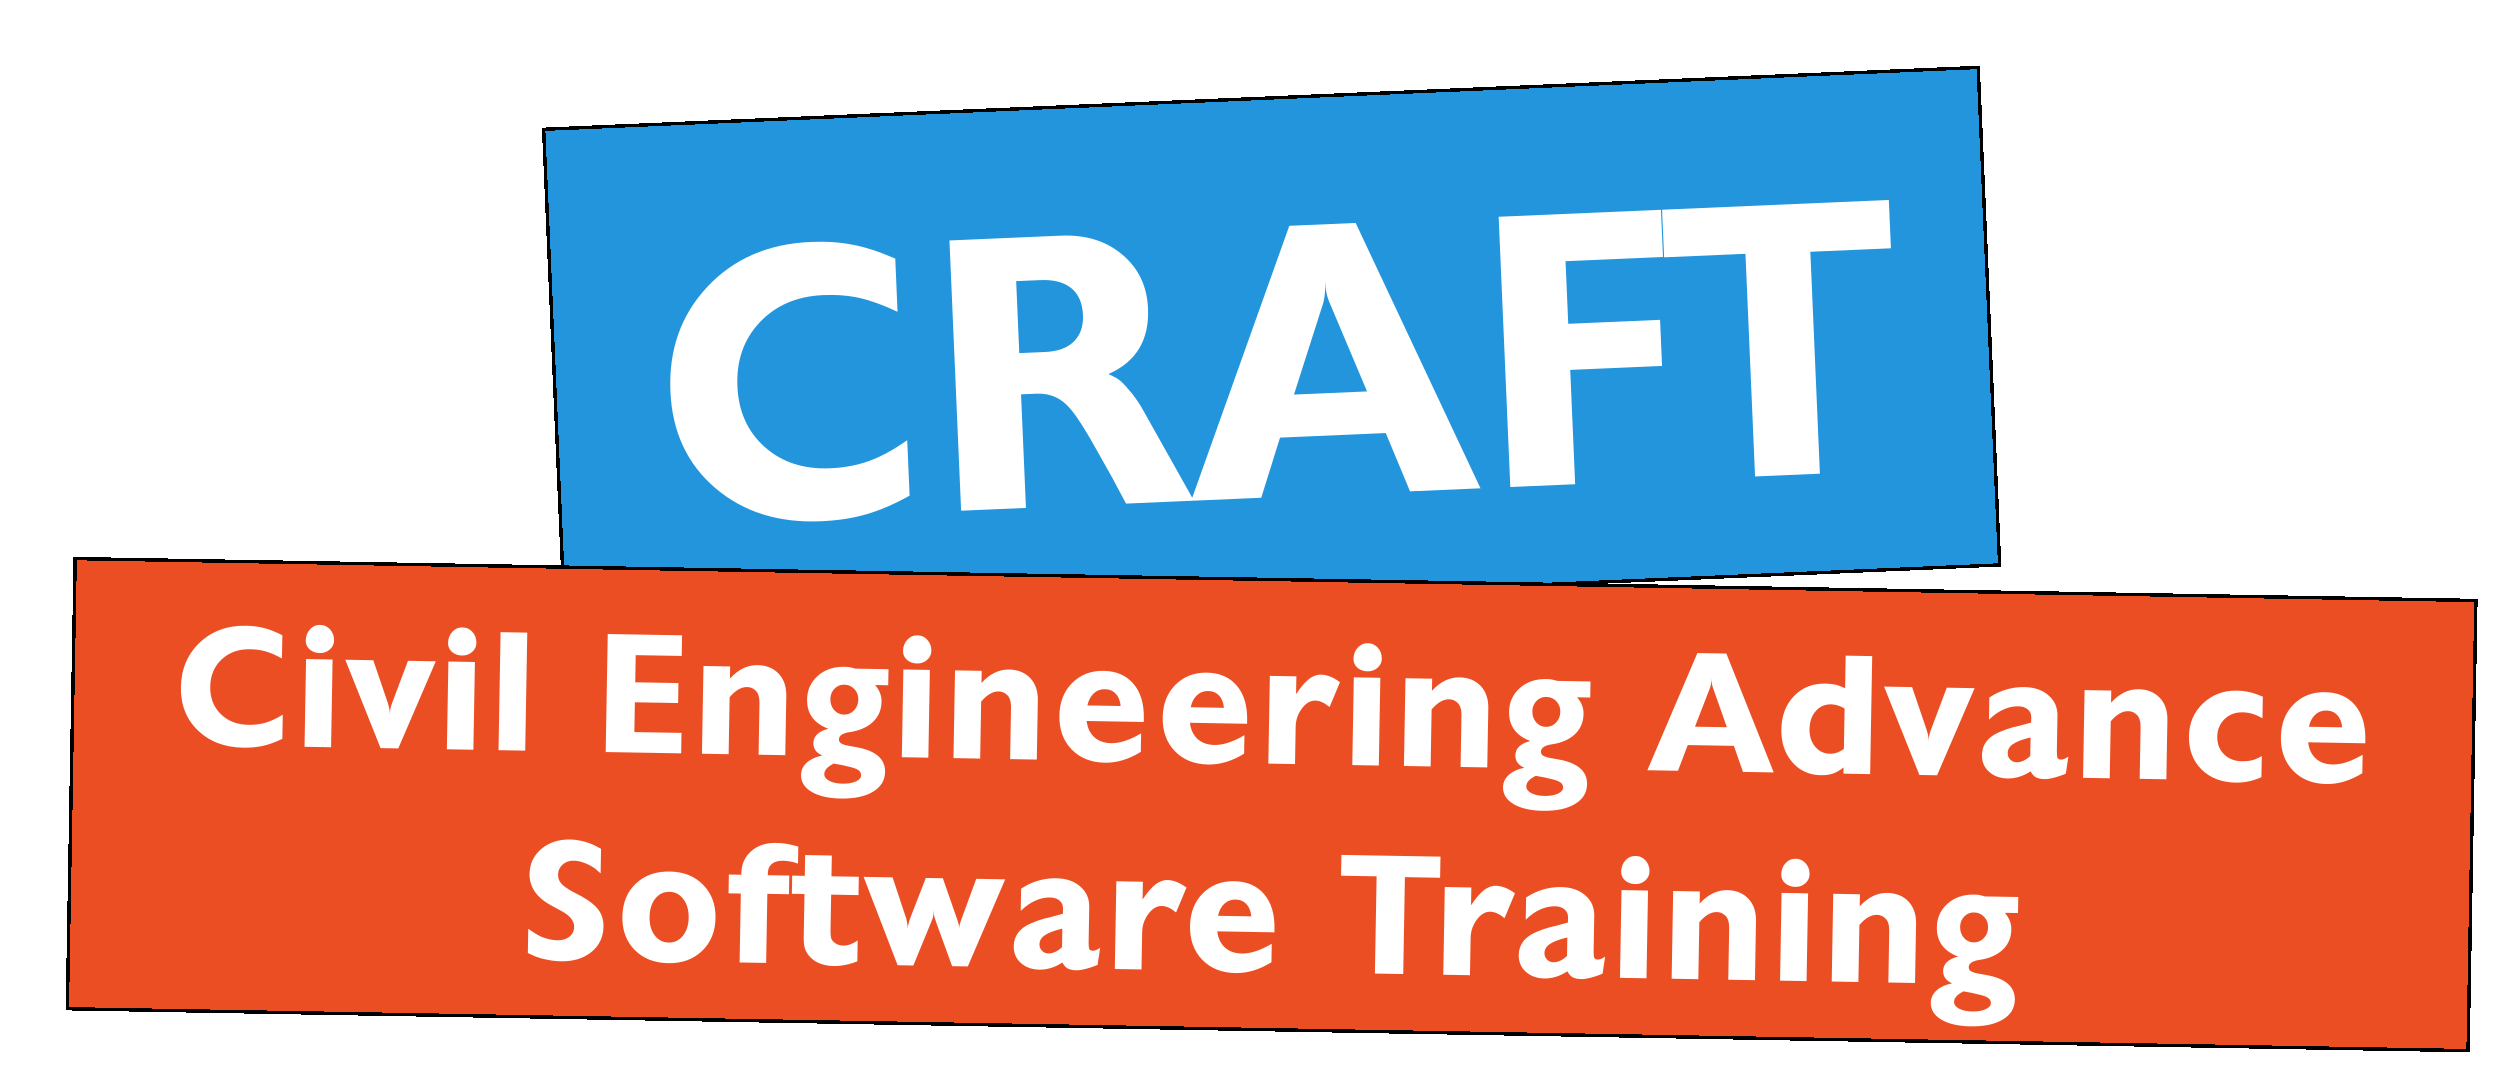 <svg width="733" height="315" viewBox="0 0 733 315" fill="none" xmlns="http://www.w3.org/2000/svg">
<g filter="url(#filter0_d_3005_55163)">
<rect x="140.621" y="19.144" width="421" height="146" transform="rotate(-2.47 140.621 19.144)" fill="#2395DD" shape-rendering="crispEdges"/>
<rect x="140.621" y="19.144" width="421" height="146" transform="rotate(-2.47 140.621 19.144)" stroke="black" shape-rendering="crispEdges"/>
<path d="M243.721 57.046L244.394 72.651C240.273 70.7 236.581 69.355 233.32 68.615C230.058 67.875 226.486 67.588 222.603 67.756C214.91 68.088 208.712 70.74 204.008 75.715C199.305 80.689 197.116 86.949 197.442 94.495C197.761 101.895 200.439 107.835 205.477 112.315C210.515 116.796 216.917 118.868 224.683 118.533C228.786 118.356 232.572 117.642 236.041 116.392C239.511 115.141 243.24 113.109 247.229 110.294L247.93 126.559C243.343 129.106 239.054 130.942 235.066 132.068C231.151 133.192 226.775 133.857 221.94 134.066C209.485 134.603 199.141 131.343 190.909 124.284C182.678 117.226 178.307 107.799 177.798 96.003C177.274 83.841 180.87 73.63 188.588 65.37C196.306 57.109 206.429 52.709 218.958 52.168C223.427 51.976 227.475 52.241 231.103 52.966C234.728 53.617 238.934 54.977 243.721 57.046ZM263.029 130.972L259.611 51.736L292.251 50.328C299.504 50.015 305.492 51.849 310.215 55.829C315.011 59.806 317.551 65.091 317.835 71.685C318.233 80.917 314.363 87.323 306.223 90.904C307.72 91.573 308.772 92.151 309.38 92.639C310.062 93.124 311.022 94.11 312.261 95.598C313.031 96.445 313.652 97.226 314.123 97.94C314.356 98.223 314.905 99.044 315.771 100.401L324.834 116.525L331.276 128.028L311.384 128.886L307.311 121.245L302.78 113.183C299.596 107.448 297.076 103.483 295.22 101.287C292.584 98.025 289.214 96.482 285.111 96.659L280.605 96.853L282.042 130.152L263.029 130.972ZM279.174 63.664L280.084 84.764L287.667 84.437C291.33 84.279 294.113 83.278 296.015 81.435C297.988 79.515 298.903 76.906 298.76 73.609C298.609 70.092 297.468 67.462 295.337 65.719C293.207 63.976 290.163 63.19 286.207 63.361L279.174 63.664ZM330.476 128.063L359.258 47.438L378.71 46.599L415.317 124.403L394.656 125.294L387.533 108.205L356.542 109.542L351.027 127.176L330.476 128.063ZM368.868 71.135L360.622 96.925L382.052 96L371.506 71.022C370.939 69.798 370.522 68.642 370.255 67.552C369.984 66.39 369.816 65.039 369.75 63.5C369.886 66.651 369.592 69.196 368.868 71.135ZM424.055 124.026L420.637 44.79L468.223 42.737L468.82 56.584L440.247 57.817L441.039 76.17L467.964 75.008L468.547 88.526L441.622 89.687L443.068 123.206L424.055 124.026ZM469.153 56.68L468.551 42.723L535.039 39.855L535.651 54.032L512.023 55.051L514.829 120.111L495.817 120.931L493.001 55.651L469.153 56.68Z" fill="white"/>
</g>
<g filter="url(#filter1_d_3005_55163)">
<rect x="3.277" y="145.008" width="704" height="132" transform="rotate(1 3.277 145.008)" fill="#EC4E24" shape-rendering="crispEdges"/>
<rect x="3.277" y="145.008" width="704" height="132" transform="rotate(1 3.277 145.008)" stroke="black" shape-rendering="crispEdges"/>
<path d="M64.016 167.479L63.897 174.294C62.154 173.336 60.581 172.652 59.18 172.244C57.779 171.835 56.231 171.616 54.535 171.587C51.175 171.528 48.406 172.52 46.226 174.562C44.046 176.604 42.927 179.273 42.87 182.569C42.813 185.8 43.823 188.458 45.899 190.543C47.975 192.627 50.708 193.699 54.1 193.758C55.892 193.79 57.56 193.579 59.104 193.126C60.648 192.672 62.326 191.886 64.138 190.765L64.014 197.868C61.948 198.856 60.032 199.543 58.265 199.928C56.53 200.314 54.606 200.488 52.495 200.451C47.056 200.356 42.637 198.663 39.237 195.371C35.838 192.079 34.184 187.858 34.274 182.707C34.367 177.395 36.203 173.043 39.782 169.649C43.362 166.255 47.888 164.606 53.359 164.701C55.311 164.735 57.067 164.958 58.628 165.369C60.19 165.748 61.986 166.452 64.016 167.479ZM70.522 200.19L70.971 174.466L78.746 174.602L78.296 200.326L70.522 200.19ZM70.873 169.039C70.896 167.728 71.316 166.631 72.131 165.749C72.947 164.867 73.946 164.436 75.13 164.457C76.282 164.477 77.25 164.926 78.035 165.804C78.82 166.682 79.201 167.76 79.179 169.04C79.161 170.064 78.745 170.937 77.933 171.659C77.12 172.381 76.138 172.732 74.986 172.712C73.834 172.692 72.848 172.338 72.028 171.652C71.24 170.934 70.856 170.063 70.873 169.039ZM82.47 174.667L90.677 174.81L94.969 187.415C95.211 188.219 95.361 188.83 95.417 189.247C95.506 189.664 95.544 190.209 95.533 190.881C95.556 189.569 95.768 188.421 96.169 187.436L100.851 174.987L109.01 175.13L98.002 200.67L92.819 200.579L82.47 174.667ZM112.253 200.918L112.702 175.194L120.477 175.33L120.028 201.054L112.253 200.918ZM112.605 169.768C112.627 168.456 113.047 167.359 113.862 166.477C114.678 165.595 115.677 165.165 116.861 165.185C118.013 165.205 118.981 165.654 119.766 166.532C120.551 167.41 120.932 168.489 120.91 169.769C120.892 170.793 120.477 171.665 119.664 172.387C118.851 173.109 117.869 173.46 116.717 173.44C115.565 173.42 114.579 173.067 113.759 172.38C112.971 171.662 112.587 170.792 112.605 169.768ZM127.399 201.183L128.003 166.58L135.826 166.717L135.222 201.319L127.399 201.183ZM158.82 201.731L159.424 167.128L181.212 167.509L181.107 173.556L167.621 173.32L167.482 181.287L180.152 181.508L180.05 187.364L167.38 187.142L167.227 195.877L181.049 196.118L180.944 202.117L158.82 201.731ZM187.043 202.224L187.492 176.5L195.315 176.636L195.253 180.188C197.7 177.51 200.396 176.197 203.339 176.248C205.931 176.294 207.997 177.13 209.536 178.757C211.076 180.384 211.822 182.557 211.775 185.277L211.472 202.65L203.649 202.514L203.912 187.444C203.927 186.58 203.844 185.859 203.662 185.279C203.483 184.508 203.078 183.893 202.446 183.434C201.846 182.943 201.13 182.691 200.299 182.676C198.571 182.646 196.857 183.64 195.158 185.659L194.866 202.36L187.043 202.224ZM222.335 202.744C220.557 201.977 219.682 200.761 219.711 199.097C219.746 197.05 221.211 195.651 224.105 194.902C219.876 193.323 217.797 190.455 217.87 186.295C217.918 183.512 218.967 181.21 221.015 179.389C223.063 177.569 225.639 176.686 228.742 176.74C229.574 176.754 230.118 176.796 230.372 176.864C230.628 176.901 231.185 177.038 232.045 177.277L241.74 177.447L241.658 182.15L237.818 182.083C238.477 182.863 238.959 183.655 239.265 184.461C239.572 185.234 239.717 186.085 239.701 187.013C239.662 189.22 238.926 191.08 237.491 192.591C236.056 194.102 234.038 195.139 231.436 195.702L229.654 196.007C228.047 196.395 227.236 197.053 227.219 197.98C227.211 198.46 227.365 198.831 227.68 199.093C228.028 199.323 228.489 199.523 229.062 199.693C229.635 199.831 230.672 200.025 232.172 200.275C237.948 201.272 240.801 203.706 240.734 207.578C240.69 210.073 239.504 212.005 237.176 213.372C234.879 214.773 231.731 215.438 227.732 215.368C224.149 215.305 221.296 214.648 219.173 213.394C217.083 212.142 216.056 210.475 216.092 208.396C216.115 207.052 216.68 205.862 217.786 204.825C218.924 203.82 220.44 203.127 222.335 202.744ZM228.795 181.973C227.643 181.953 226.676 182.352 225.894 183.171C225.111 183.989 224.71 184.991 224.689 186.174C224.667 187.422 225.032 188.501 225.785 189.41C226.57 190.288 227.522 190.737 228.642 190.756C229.825 190.777 230.825 190.362 231.64 189.512C232.455 188.662 232.873 187.597 232.896 186.318C232.916 185.134 232.534 184.119 231.749 183.273C230.963 182.427 229.979 181.994 228.795 181.973ZM228.239 205.583L225.703 205.107C223.863 206.003 222.933 207.027 222.913 208.179C222.899 208.979 223.383 209.643 224.366 210.172C225.349 210.702 226.64 210.98 228.24 211.008C229.808 211.036 231.108 210.818 232.14 210.356C233.172 209.894 233.695 209.295 233.708 208.559C233.718 207.983 233.502 207.515 233.06 207.156C232.65 206.796 231.92 206.48 230.868 206.205L228.239 205.583ZM245.648 203.247L246.097 177.523L253.872 177.658L253.423 203.382L245.648 203.247ZM246 172.096C246.023 170.784 246.442 169.688 247.257 168.806C248.073 167.924 249.073 167.493 250.256 167.514C251.408 167.534 252.377 167.983 253.161 168.861C253.946 169.739 254.327 170.817 254.305 172.097C254.287 173.121 253.872 173.994 253.059 174.716C252.246 175.438 251.264 175.789 250.112 175.769C248.961 175.748 247.975 175.395 247.154 174.709C246.367 173.991 245.982 173.12 246 172.096ZM260.795 203.511L261.244 177.787L269.067 177.924L269.005 181.475C271.452 178.797 274.147 177.484 277.091 177.536C279.682 177.581 281.748 178.417 283.288 180.044C284.828 181.671 285.574 183.845 285.526 186.564L285.223 203.938L277.4 203.801L277.663 188.731C277.678 187.867 277.595 187.146 277.413 186.567C277.234 185.795 276.829 185.18 276.197 184.721C275.597 184.231 274.882 183.978 274.05 183.964C272.322 183.933 270.609 184.928 268.909 186.946L268.618 203.648L260.795 203.511ZM316.588 192.915L299.838 192.623C300.06 194.611 300.8 196.192 302.06 197.366C303.32 198.509 304.974 199.098 307.022 199.133C309.55 199.177 312.479 198.22 315.809 196.262L315.715 201.685C312.188 203.864 308.681 204.923 305.194 204.862C301.13 204.791 297.873 203.486 295.42 200.947C292.968 198.408 291.778 195.107 291.849 191.043C291.917 187.108 293.157 183.929 295.568 181.507C298.011 179.053 301.088 177.858 304.8 177.923C308.543 177.989 311.465 179.256 313.567 181.725C315.668 184.194 316.681 187.572 316.606 191.859L316.588 192.915ZM305.186 183.307C303.906 183.284 302.811 183.697 301.9 184.546C300.989 185.394 300.376 186.567 300.062 188.066L309.804 188.236C309.671 186.698 309.196 185.505 308.379 184.659C307.594 183.781 306.53 183.33 305.186 183.307ZM346.874 193.444L330.124 193.152C330.346 195.14 331.086 196.721 332.346 197.895C333.606 199.037 335.26 199.626 337.308 199.662C339.836 199.706 342.765 198.749 346.095 196.791L346.001 202.214C342.474 204.393 338.967 205.452 335.48 205.391C331.416 205.32 328.159 204.015 325.706 201.476C323.254 198.937 322.064 195.635 322.135 191.572C322.203 187.636 323.443 184.458 325.854 182.035C328.297 179.582 331.374 178.387 335.086 178.452C338.829 178.517 341.751 179.784 343.853 182.253C345.954 184.723 346.967 188.101 346.892 192.388L346.874 193.444ZM335.472 183.835C334.192 183.813 333.097 184.226 332.186 185.074C331.275 185.923 330.662 187.096 330.348 188.595L340.091 188.765C339.957 187.226 339.482 186.034 338.665 185.187C337.88 184.31 336.816 183.859 335.472 183.835ZM353.106 205.122L353.555 179.398L361.329 179.534L361.238 184.765C362.586 182.741 363.828 181.274 364.964 180.366C366.132 179.458 367.323 179.015 368.539 179.036C370.299 179.067 372.158 179.803 374.118 181.246L371.062 188.537C369.579 187.295 368.182 186.663 366.87 186.64C365.431 186.615 364.121 187.392 362.941 188.972C361.761 190.551 361.154 192.349 361.119 194.365L360.928 205.259L353.106 205.122ZM377.722 205.552L378.171 179.828L385.946 179.964L385.497 205.688L377.722 205.552ZM378.073 174.402C378.096 173.09 378.516 171.993 379.331 171.111C380.147 170.229 381.146 169.798 382.33 169.819C383.482 169.839 384.45 170.288 385.235 171.166C386.02 172.044 386.401 173.123 386.379 174.402C386.361 175.426 385.946 176.299 385.133 177.021C384.32 177.743 383.338 178.094 382.186 178.074C381.034 178.054 380.048 177.7 379.228 177.014C378.44 176.296 378.056 175.425 378.073 174.402ZM392.868 205.817L393.317 180.092L401.14 180.229L401.078 183.78C403.525 181.103 406.221 179.79 409.164 179.841C411.756 179.886 413.821 180.722 415.361 182.35C416.901 183.977 417.647 186.15 417.6 188.87L417.297 206.243L409.474 206.106L409.737 191.037C409.752 190.173 409.669 189.451 409.487 188.872C409.308 188.101 408.903 187.486 408.271 187.026C407.671 186.536 406.955 186.283 406.124 186.269C404.396 186.239 402.682 187.233 400.983 189.252L400.691 205.953L392.868 205.817ZM428.16 206.337C426.382 205.569 425.507 204.354 425.536 202.69C425.571 200.642 427.036 199.244 429.93 198.494C425.7 196.916 423.622 194.047 423.695 189.888C423.743 187.105 424.792 184.802 426.84 182.982C428.888 181.161 431.464 180.278 434.567 180.332C435.399 180.347 435.942 180.388 436.197 180.457C436.453 180.493 437.01 180.631 437.87 180.87L447.565 181.039L447.483 185.743L443.643 185.676C444.302 186.455 444.784 187.248 445.09 188.053C445.397 188.827 445.542 189.677 445.526 190.605C445.487 192.813 444.75 194.672 443.316 196.183C441.881 197.695 439.863 198.732 437.261 199.294L435.479 199.599C433.872 199.987 433.06 200.645 433.044 201.573C433.036 202.053 433.189 202.424 433.505 202.685C433.853 202.915 434.314 203.115 434.887 203.285C435.46 203.423 436.497 203.618 437.997 203.868C443.772 204.865 446.626 207.299 446.559 211.17C446.515 213.666 445.329 215.598 443.001 216.965C440.704 218.365 437.556 219.03 433.557 218.961C429.973 218.898 427.12 218.24 424.998 216.987C422.908 215.734 421.881 214.068 421.917 211.988C421.94 210.645 422.505 209.454 423.611 208.417C424.749 207.413 426.265 206.72 428.16 206.337ZM434.62 185.566C433.468 185.546 432.501 185.945 431.719 186.764C430.936 187.582 430.535 188.583 430.514 189.767C430.492 191.015 430.857 192.093 431.61 193.003C432.394 193.881 433.347 194.329 434.467 194.349C435.65 194.369 436.65 193.955 437.465 193.105C438.28 192.255 438.698 191.19 438.721 189.91C438.741 188.727 438.359 187.712 437.574 186.866C436.788 186.02 435.804 185.587 434.62 185.566ZM434.064 209.176L431.528 208.7C429.688 209.596 428.758 210.62 428.738 211.771C428.724 212.571 429.208 213.236 430.191 213.765C431.174 214.294 432.465 214.573 434.065 214.601C435.633 214.628 436.933 214.411 437.965 213.949C438.997 213.487 439.52 212.888 439.533 212.152C439.543 211.576 439.327 211.108 438.885 210.748C438.475 210.389 437.745 210.072 436.693 209.798L434.064 209.176ZM464.241 207.062L478.907 172.705L487.402 172.853L501.291 207.709L492.269 207.552L489.618 199.92L476.084 199.684L473.216 207.219L464.241 207.062ZM482.467 183.281L478.194 194.296L487.553 194.459L483.619 183.301C483.404 182.753 483.253 182.238 483.166 181.757C483.078 181.243 483.041 180.65 483.053 179.979C483.029 181.354 482.833 182.455 482.467 183.281ZM522.22 183.015L522.386 173.464L530.161 173.6L529.557 208.202L521.734 208.066L521.766 206.242C520.663 207.119 519.612 207.725 518.614 208.059C517.616 208.394 516.429 208.549 515.053 208.525C511.63 208.466 508.836 207.169 506.672 204.634C504.508 202.1 503.459 198.914 503.526 195.074C503.596 191.075 504.821 187.832 507.201 185.345C509.613 182.826 512.675 181.6 516.386 181.665C517.538 181.685 518.513 181.782 519.31 181.956C520.107 182.13 521.077 182.483 522.22 183.015ZM521.861 200.819L522.068 188.965C520.737 188.173 519.416 187.766 518.104 187.743C516.281 187.712 514.781 188.374 513.605 189.729C512.429 191.085 511.823 192.835 511.785 194.978C511.749 197.058 512.295 198.78 513.423 200.144C514.552 201.508 516.012 202.205 517.804 202.236C519.179 202.26 520.532 201.788 521.861 200.819ZM533.648 182.542L541.855 182.685L546.147 195.29C546.389 196.094 546.539 196.705 546.596 197.122C546.684 197.54 546.723 198.084 546.711 198.756C546.734 197.445 546.946 196.296 547.347 195.311L552.029 182.863L560.188 183.005L549.181 208.545L543.997 208.454L533.648 182.542ZM576.768 193.088L576.794 191.552C576.811 190.592 576.473 189.818 575.779 189.23C575.085 188.642 574.162 188.338 573.01 188.318C570.931 188.281 568.839 188.949 566.734 190.321C566.345 190.602 565.989 190.868 565.664 191.118C565.177 191.558 564.754 191.934 564.396 192.248L564.51 185.721L566.257 184.695C569.001 183.303 571.845 182.633 574.789 182.684C577.732 182.735 580.087 183.545 581.852 185.112C583.649 186.647 584.526 188.647 584.483 191.11L584.302 201.477C584.286 202.437 584.354 203.094 584.508 203.449C584.694 203.772 585.028 203.938 585.507 203.946C586.083 203.956 586.809 203.665 587.683 203.072L586.923 208.1C584.216 209.173 582.143 209.696 580.703 209.671C579.647 209.653 578.802 209.478 578.168 209.147C577.565 208.816 577.047 208.231 576.614 207.392C574.381 208.825 572.128 209.522 569.857 209.482C567.649 209.443 565.836 208.788 564.418 207.515C563 206.242 562.309 204.597 562.344 202.582C562.397 199.51 564.117 197.268 567.502 195.855C568.792 195.301 570.08 194.844 571.367 194.482L572.957 194.126L574.935 193.584L576.768 193.088ZM576.501 202.877L576.595 197.454C574.217 198.02 572.51 198.663 571.473 199.381C570.437 200.067 569.909 200.954 569.89 202.041C569.878 202.777 570.123 203.406 570.626 203.927C571.129 204.447 571.748 204.714 572.484 204.727C573.156 204.739 573.83 204.591 574.508 204.282C575.218 203.943 575.882 203.474 576.501 202.877ZM591.982 209.292L592.431 183.568L600.254 183.705L600.192 187.256C602.639 184.578 605.334 183.265 608.278 183.317C610.869 183.362 612.935 184.198 614.475 185.825C616.015 187.452 616.761 189.626 616.713 192.345L616.41 209.718L608.587 209.582L608.85 194.512C608.865 193.648 608.782 192.927 608.6 192.348C608.421 191.576 608.016 190.961 607.384 190.502C606.785 190.011 606.069 189.759 605.237 189.744C603.509 189.714 601.796 190.709 600.096 192.727L599.805 209.429L591.982 209.292ZM644.693 185.488L644.582 191.823C643.537 191.229 642.552 190.796 641.629 190.524C640.737 190.252 639.78 190.107 638.756 190.089C636.644 190.053 634.888 190.71 633.489 192.062C632.089 193.414 631.371 195.129 631.334 197.209C631.298 199.321 631.956 201.044 633.308 202.38C634.661 203.716 636.41 204.403 638.553 204.44C639.641 204.459 640.619 204.364 641.487 204.155C642.355 203.946 643.322 203.531 644.389 202.91L644.281 209.101C641.829 210.21 639.307 210.742 636.716 210.697C632.588 210.625 629.25 209.334 626.702 206.826C624.186 204.285 622.962 201.047 623.031 197.112C623.098 193.241 624.467 190.032 627.135 187.486C629.837 184.909 633.171 183.655 637.139 183.724C638.354 183.745 639.568 183.895 640.779 184.172C641.991 184.449 643.295 184.888 644.693 185.488ZM674.733 199.167L657.984 198.874C658.205 200.863 658.946 202.444 660.205 203.618C661.466 204.76 663.12 205.349 665.167 205.385C667.695 205.429 670.624 204.472 673.955 202.514L673.86 207.937C670.334 210.116 666.827 211.175 663.339 211.114C659.276 211.043 656.018 209.738 653.566 207.199C651.114 204.659 649.923 201.358 649.994 197.295C650.063 193.359 651.303 190.18 653.713 187.758C656.156 185.304 659.234 184.11 662.945 184.175C666.689 184.24 669.611 185.507 671.712 187.976C673.813 190.445 674.827 193.824 674.752 198.111L674.733 199.167ZM663.331 189.558C662.051 189.536 660.956 189.949 660.045 190.797C659.134 191.645 658.522 192.819 658.207 194.318L667.95 194.488C667.817 192.949 667.342 191.757 666.524 190.91C665.739 190.032 664.675 189.582 663.331 189.558ZM135.997 260.662L136.121 253.559C137.544 254.576 138.811 255.35 139.922 255.882C141.574 256.551 143.152 256.898 144.656 256.924C146.096 256.95 147.27 256.602 148.179 255.882C149.087 255.161 149.552 254.209 149.573 253.026C149.603 251.298 148.429 249.773 146.052 248.451L142.771 246.666C138.523 244.351 136.432 241.274 136.499 237.435C136.55 234.492 137.697 232.063 139.939 230.15C142.212 228.237 145.045 227.311 148.436 227.37C149.3 227.385 150.179 227.48 151.072 227.656C151.965 227.8 152.921 228.056 153.939 228.426C154.989 228.796 156.163 229.361 157.462 230.12L157.336 237.319L155.776 235.947C154.828 235.259 153.781 234.696 152.637 234.26C151.524 233.825 150.456 233.598 149.432 233.58C148.152 233.558 147.074 233.939 146.196 234.724C145.318 235.509 144.869 236.477 144.849 237.629C144.832 238.621 145.121 239.474 145.716 240.188C146.312 240.903 147.37 241.689 148.892 242.548L151.746 244.038C154.06 245.327 155.717 246.652 156.717 248.014C157.718 249.375 158.201 251.016 158.168 252.936C158.114 256.007 156.935 258.483 154.63 260.363C152.324 262.243 149.332 263.151 145.653 263.087C144.725 263.071 143.798 262.99 142.872 262.846C141.979 262.703 141.022 262.51 140.002 262.268C139.238 262.031 138.634 261.828 138.188 261.66C137.775 261.493 137.045 261.16 135.997 260.662ZM163.713 249.96C163.784 245.929 165.104 242.703 167.675 240.284C170.246 237.864 173.563 236.69 177.626 236.761C181.689 236.832 184.947 238.137 187.399 240.676C189.884 243.184 191.091 246.437 191.021 250.437C190.952 254.404 189.632 257.613 187.061 260.065C184.49 262.516 181.188 263.707 177.157 263.637C173.093 263.566 169.819 262.276 167.335 259.769C164.85 257.261 163.643 253.991 163.713 249.96ZM177.522 242.712C175.826 242.682 174.439 243.346 173.359 244.703C172.279 246.061 171.719 247.859 171.68 250.099C171.642 252.275 172.139 254.06 173.171 255.454C174.203 256.848 175.567 257.56 177.262 257.59C178.958 257.619 180.346 256.971 181.425 255.646C182.537 254.289 183.112 252.507 183.151 250.299C183.189 248.092 182.676 246.29 181.613 244.896C180.581 243.469 179.218 242.741 177.522 242.712ZM194.842 243.158L194.938 237.639L198.585 237.703L198.593 237.271C198.639 234.615 199.605 232.456 201.49 230.792C203.376 229.129 205.806 228.323 208.782 228.375C209.902 228.395 210.892 228.476 211.754 228.619C212.616 228.762 213.795 229.039 215.292 229.449L215.205 234.44C213.678 233.902 212.243 233.62 210.899 233.597C209.459 233.572 208.35 233.873 207.571 234.499C206.792 235.126 206.392 236.031 206.371 237.214L206.36 237.838L212.647 237.948L212.552 243.419L206.217 243.309L205.863 263.562L198.088 263.426L198.441 243.221L194.842 243.158ZM213.408 243.29L213.501 237.963L217.197 238.028L217.303 231.932L225.126 232.069L225.02 238.164L233.034 238.304L232.941 243.679L224.926 243.539L224.741 254.098C224.727 254.898 224.779 255.603 224.897 256.213C225.046 256.791 225.453 257.311 226.118 257.77C226.782 258.23 227.578 258.468 228.505 258.484C229.817 258.507 231.218 258.003 232.708 256.973L232.601 263.116L231.152 263.619C230.315 263.892 229.432 264.101 228.501 264.245C227.57 264.421 226.64 264.5 225.712 264.484C223.697 264.449 221.96 264.019 220.502 263.193C219.045 262.336 217.993 261.165 217.347 259.681C217.011 258.779 216.856 257.545 216.883 255.977L217.104 243.355L213.408 243.29ZM234.447 238.329L242.942 238.477L246.955 250.597C247.045 250.918 247.134 251.368 247.219 251.946C247.338 252.492 247.393 253.005 247.385 253.485C247.46 252.814 247.55 252.271 247.653 251.857C247.756 251.443 247.892 251.013 248.06 250.568L252.684 238.647L257.676 238.734L261.882 250.809C262.095 251.421 262.246 251.92 262.335 252.306C262.425 252.691 262.464 253.172 262.454 253.748C262.465 253.14 262.522 252.645 262.624 252.263C262.727 251.88 262.879 251.419 263.08 250.878L267.466 238.905L275.961 239.053L265.001 264.594L260.394 264.513L255.859 252.048C255.554 251.179 255.326 250.487 255.175 249.972C255.057 249.426 255.004 248.785 255.017 248.049C254.999 249.041 254.889 249.855 254.686 250.492C254.419 251.127 254.218 251.636 254.083 252.017L249.02 264.315L244.413 264.235L234.447 238.329ZM292.884 249.142L292.91 247.606C292.927 246.647 292.589 245.873 291.895 245.284C291.201 244.696 290.278 244.392 289.126 244.372C287.047 244.336 284.955 245.003 282.85 246.375C282.461 246.656 282.105 246.922 281.78 247.172C281.293 247.612 280.87 247.988 280.512 248.302L280.626 241.775L282.372 240.749C285.117 239.357 287.961 238.687 290.905 238.738C293.848 238.789 296.203 239.599 297.968 241.166C299.765 242.701 300.642 244.701 300.599 247.165L300.418 257.531C300.402 258.491 300.47 259.148 300.624 259.503C300.81 259.826 301.143 259.992 301.623 260C302.199 260.01 302.925 259.719 303.799 259.126L303.039 264.154C300.332 265.227 298.259 265.75 296.819 265.725C295.763 265.707 294.918 265.532 294.284 265.201C293.681 264.87 293.163 264.285 292.73 263.446C290.497 264.879 288.244 265.576 285.972 265.536C283.765 265.498 281.952 264.842 280.534 263.569C279.116 262.296 278.425 260.652 278.46 258.636C278.513 255.564 280.233 253.322 283.618 251.909C284.908 251.355 286.196 250.898 287.482 250.536L289.073 250.18L291.051 249.638L292.884 249.142ZM292.617 258.931L292.711 253.508C290.333 254.074 288.626 254.717 287.589 255.435C286.553 256.121 286.025 257.008 286.006 258.095C285.993 258.831 286.239 259.46 286.741 259.981C287.244 260.501 287.864 260.768 288.6 260.781C289.272 260.793 289.946 260.645 290.624 260.336C291.334 259.997 291.998 259.528 292.617 258.931ZM308.098 265.346L308.547 239.622L316.322 239.758L316.23 244.989C317.578 242.964 318.82 241.498 319.956 240.589C321.124 239.682 322.316 239.238 323.531 239.26C325.291 239.29 327.151 240.027 329.11 241.469L326.054 248.761C324.571 247.519 323.174 246.886 321.862 246.864C320.423 246.838 319.113 247.616 317.933 249.195C316.753 250.775 316.146 252.573 316.111 254.588L315.921 265.483L308.098 265.346ZM354.892 254.593L338.143 254.301C338.364 256.289 339.105 257.87 340.364 259.044C341.625 260.186 343.279 260.775 345.326 260.811C347.854 260.855 350.783 259.898 354.114 257.94L354.019 263.363C350.493 265.542 346.986 266.601 343.498 266.54C339.435 266.469 336.177 265.164 333.725 262.625C331.273 260.086 330.082 256.785 330.153 252.721C330.222 248.786 331.462 245.607 333.872 243.185C336.315 240.731 339.393 239.536 343.104 239.601C346.848 239.667 349.77 240.934 351.871 243.403C353.972 245.872 354.986 249.25 354.911 253.537L354.892 254.593ZM343.49 244.985C342.21 244.962 341.115 245.375 340.204 246.224C339.293 247.072 338.681 248.245 338.366 249.744L348.109 249.914C347.976 248.376 347.5 247.183 346.683 246.337C345.898 245.459 344.834 245.008 343.49 244.985ZM374.438 237.988L374.544 231.893L403.58 232.4L403.471 238.591L393.153 238.41L392.657 266.822L384.354 266.677L384.852 238.17L374.438 237.988ZM404.402 267.027L404.851 241.303L412.626 241.439L412.534 246.67C413.882 244.645 415.124 243.179 416.26 242.27C417.428 241.363 418.62 240.919 419.835 240.941C421.595 240.971 423.455 241.708 425.414 243.15L422.358 250.442C420.875 249.2 419.478 248.567 418.166 248.545C416.727 248.519 415.417 249.297 414.237 250.876C413.057 252.456 412.45 254.254 412.415 256.269L412.225 267.164L404.402 267.027ZM440.949 251.727L440.975 250.191C440.992 249.231 440.654 248.457 439.96 247.869C439.266 247.281 438.343 246.976 437.191 246.956C435.112 246.92 433.02 247.588 430.915 248.959C430.526 249.24 430.17 249.506 429.845 249.757C429.358 250.196 428.935 250.573 428.577 250.887L428.691 244.36L430.437 243.334C433.182 241.942 436.026 241.271 438.97 241.323C441.913 241.374 444.268 242.183 446.033 243.75C447.83 245.286 448.707 247.285 448.664 249.749L448.483 260.115C448.467 261.075 448.535 261.733 448.689 262.087C448.875 262.411 449.208 262.576 449.688 262.585C450.264 262.595 450.989 262.303 451.864 261.711L451.104 266.738C448.397 267.811 446.324 268.335 444.884 268.31C443.828 268.291 442.983 268.117 442.349 267.786C441.746 267.455 441.228 266.87 440.795 266.03C438.562 267.463 436.309 268.16 434.037 268.121C431.83 268.082 430.017 267.426 428.599 266.153C427.181 264.88 426.489 263.236 426.525 261.22C426.578 258.149 428.298 255.906 431.683 254.493C432.973 253.94 434.261 253.482 435.547 253.121L437.138 252.764L439.116 252.223L440.949 251.727ZM440.682 261.515L440.776 256.092C438.398 256.659 436.691 257.301 435.654 258.019C434.618 258.705 434.09 259.592 434.071 260.68C434.058 261.416 434.303 262.044 434.806 262.565C435.309 263.086 435.929 263.353 436.665 263.366C437.337 263.377 438.011 263.229 438.689 262.921C439.399 262.581 440.063 262.113 440.682 261.515ZM456.211 267.931L456.66 242.207L464.434 242.343L463.985 268.067L456.211 267.931ZM456.562 236.781C456.585 235.469 457.004 234.372 457.82 233.49C458.636 232.608 459.635 232.178 460.819 232.198C461.971 232.219 462.939 232.668 463.724 233.545C464.509 234.423 464.89 235.502 464.868 236.782C464.85 237.806 464.434 238.679 463.622 239.4C462.809 240.122 461.827 240.473 460.675 240.453C459.523 240.433 458.537 240.08 457.717 239.393C456.929 238.676 456.544 237.805 456.562 236.781ZM471.357 268.196L471.806 242.472L479.629 242.608L479.567 246.16C482.014 243.482 484.71 242.169 487.653 242.22C490.245 242.266 492.31 243.102 493.85 244.729C495.39 246.356 496.136 248.529 496.089 251.249L495.786 268.622L487.963 268.486L488.226 253.416C488.241 252.552 488.157 251.831 487.976 251.251C487.797 250.48 487.392 249.865 486.76 249.406C486.16 248.915 485.444 248.663 484.612 248.648C482.885 248.618 481.171 249.612 479.472 251.631L479.18 268.332L471.357 268.196ZM503.144 268.751L503.593 243.027L511.368 243.162L510.919 268.886L503.144 268.751ZM503.496 237.6C503.519 236.288 503.938 235.191 504.754 234.31C505.569 233.428 506.569 232.997 507.753 233.018C508.904 233.038 509.873 233.487 510.657 234.365C511.442 235.242 511.823 236.321 511.801 237.601C511.783 238.625 511.368 239.498 510.555 240.22C509.743 240.942 508.76 241.293 507.608 241.272C506.457 241.252 505.471 240.899 504.65 240.213C503.863 239.495 503.478 238.624 503.496 237.6ZM518.291 269.015L518.74 243.291L526.563 243.428L526.501 246.979C528.948 244.301 531.643 242.988 534.587 243.04C537.178 243.085 539.244 243.921 540.784 245.548C542.324 247.175 543.07 249.349 543.022 252.068L542.719 269.441L534.896 269.305L535.159 254.235C535.174 253.371 535.091 252.65 534.909 252.071C534.73 251.299 534.325 250.684 533.693 250.225C533.093 249.734 532.378 249.482 531.546 249.467C529.818 249.437 528.105 250.432 526.405 252.45L526.114 269.152L518.291 269.015ZM553.583 269.535C551.804 268.768 550.929 267.552 550.958 265.889C550.994 263.841 552.458 262.442 555.352 261.693C551.123 260.115 549.045 257.246 549.117 253.087C549.166 250.303 550.214 248.001 552.262 246.18C554.31 244.36 556.886 243.477 559.99 243.531C560.821 243.545 561.365 243.587 561.62 243.655C561.875 243.692 562.433 243.83 563.293 244.069L572.987 244.238L572.905 248.941L569.066 248.874C569.724 249.654 570.206 250.446 570.512 251.252C570.819 252.025 570.964 252.876 570.948 253.804C570.909 256.011 570.173 257.871 568.738 259.382C567.304 260.893 565.285 261.93 562.683 262.493L560.901 262.798C559.294 263.186 558.483 263.844 558.467 264.772C558.458 265.252 558.612 265.622 558.927 265.884C559.275 266.114 559.736 266.314 560.309 266.484C560.883 266.622 561.92 266.816 563.419 267.066C569.195 268.063 572.049 270.498 571.981 274.369C571.938 276.865 570.752 278.796 568.424 280.164C566.127 281.564 562.979 282.229 558.979 282.159C555.396 282.097 552.543 281.439 550.42 280.186C548.33 278.933 547.303 277.267 547.339 275.187C547.363 273.843 547.928 272.653 549.034 271.616C550.171 270.612 551.688 269.918 553.583 269.535ZM560.042 248.765C558.89 248.745 557.923 249.144 557.141 249.962C556.359 250.781 555.957 251.782 555.936 252.966C555.915 254.213 556.28 255.292 557.032 256.201C557.817 257.079 558.769 257.528 559.889 257.547C561.073 257.568 562.072 257.153 562.887 256.303C563.702 255.454 564.121 254.389 564.143 253.109C564.164 251.925 563.781 250.91 562.996 250.064C562.211 249.219 561.226 248.785 560.042 248.765ZM559.486 272.375L556.95 271.898C555.11 272.794 554.18 273.818 554.16 274.97C554.146 275.77 554.631 276.434 555.613 276.964C556.596 277.493 557.888 277.771 559.487 277.799C561.055 277.827 562.355 277.609 563.387 277.147C564.42 276.685 564.942 276.086 564.955 275.35C564.965 274.775 564.749 274.307 564.307 273.947C563.898 273.588 563.167 273.271 562.116 272.997L559.486 272.375Z" fill="white"/>
</g>
<defs>
<filter id="filter0_d_3005_55163" x="140.1" y="0.479" width="452.966" height="190.073" filterUnits="userSpaceOnUse" color-interpolation-filters="sRGB">
<feFlood flood-opacity="0" result="BackgroundImageFix"/>
<feColorMatrix in="SourceAlpha" type="matrix" values="0 0 0 0 0 0 0 0 0 0 0 0 0 0 0 0 0 0 127 0" result="hardAlpha"/>
<feOffset dx="18.767" dy="18.767"/>
<feGaussianBlur stdDeviation="3.128"/>
<feComposite in2="hardAlpha" operator="out"/>
<feColorMatrix type="matrix" values="0 0 0 0 0 0 0 0 0 0 0 0 0 0 0 0 0 0 0.4 0"/>
<feBlend mode="normal" in2="BackgroundImageFix" result="effect1_dropShadow_3005_55163"/>
<feBlend mode="normal" in="SourceGraphic" in2="effect1_dropShadow_3005_55163" result="shape"/>
</filter>
<filter id="filter1_d_3005_55163" x="0.464" y="144.499" width="732.237" height="170.307" filterUnits="userSpaceOnUse" color-interpolation-filters="sRGB">
<feFlood flood-opacity="0" result="BackgroundImageFix"/>
<feColorMatrix in="SourceAlpha" type="matrix" values="0 0 0 0 0 0 0 0 0 0 0 0 0 0 0 0 0 0 127 0" result="hardAlpha"/>
<feOffset dx="18.767" dy="18.767"/>
<feGaussianBlur stdDeviation="3.128"/>
<feComposite in2="hardAlpha" operator="out"/>
<feColorMatrix type="matrix" values="0 0 0 0 0 0 0 0 0 0 0 0 0 0 0 0 0 0 0.4 0"/>
<feBlend mode="normal" in2="BackgroundImageFix" result="effect1_dropShadow_3005_55163"/>
<feBlend mode="normal" in="SourceGraphic" in2="effect1_dropShadow_3005_55163" result="shape"/>
</filter>
</defs>
</svg>
